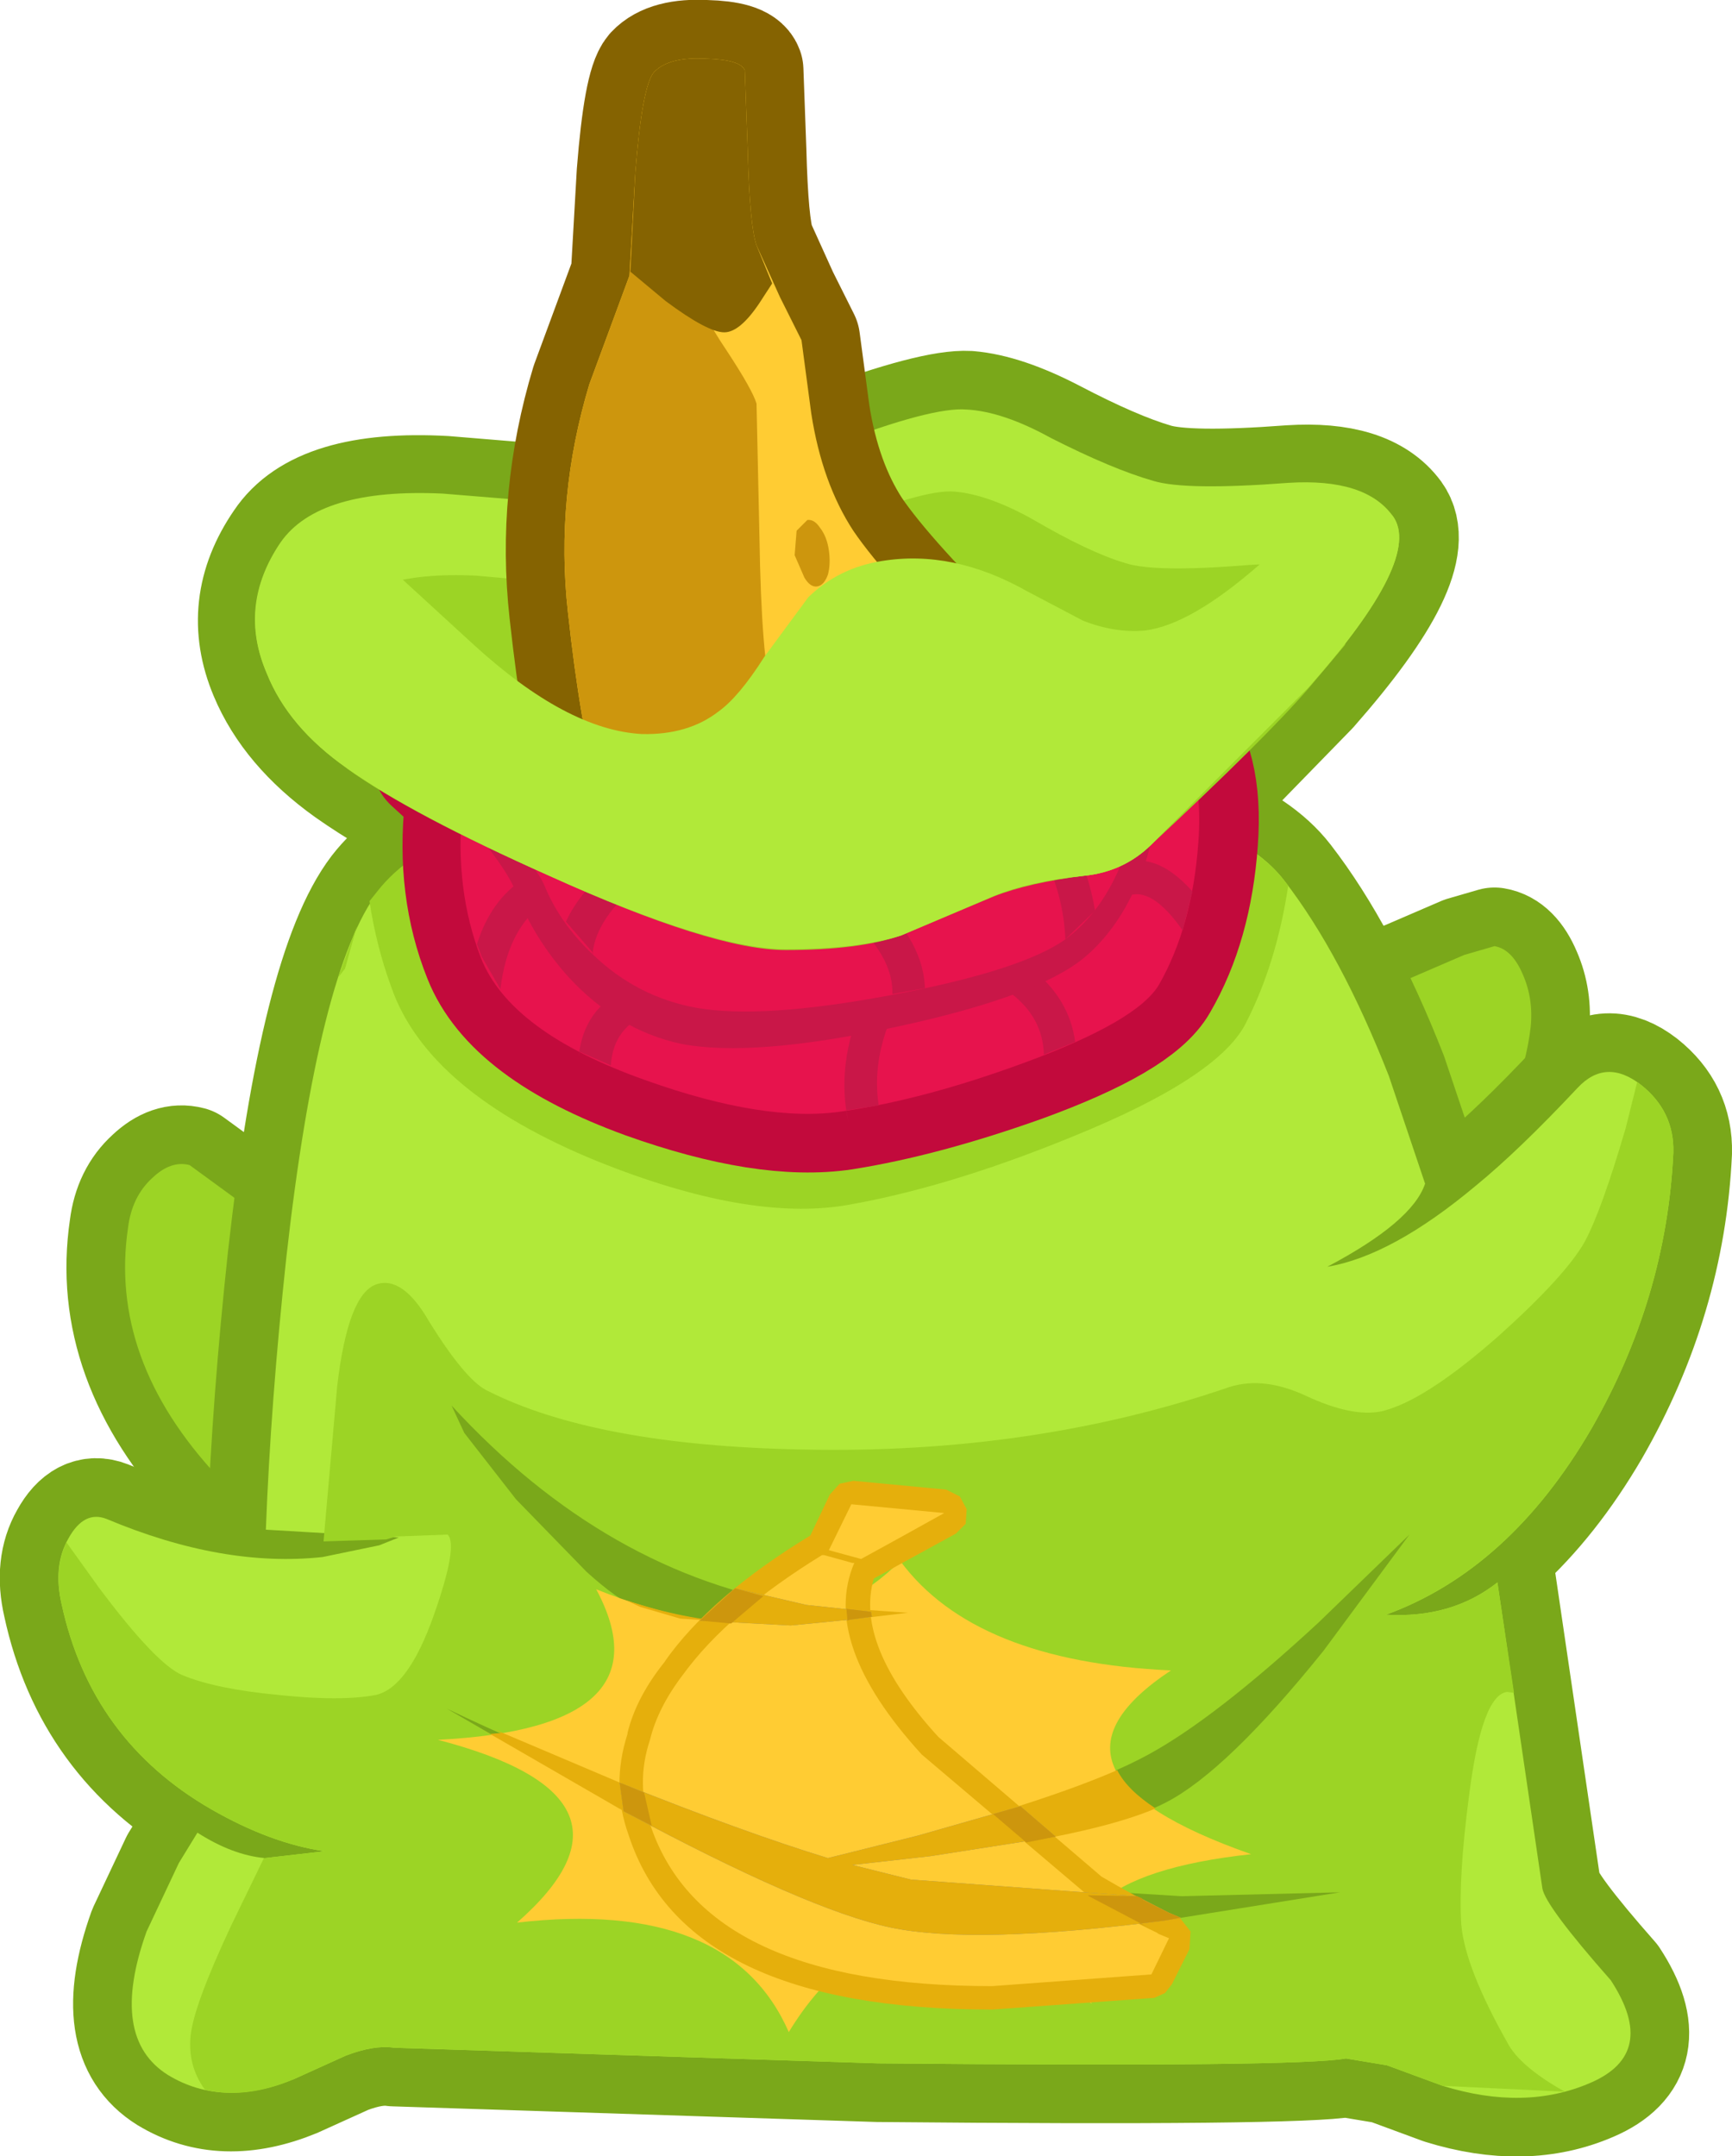 <?xml version="1.0" encoding="UTF-8" standalone="no"?>
<svg xmlns:xlink="http://www.w3.org/1999/xlink" height="110.3px" width="88.6px" xmlns="http://www.w3.org/2000/svg">
  <g transform="matrix(1.0, 0.0, 0.0, 1.0, 44.25, 55.1)">
    <path d="M-20.7 18.65 Q-23.5 21.9 -27.3 25.1 -30.3 23.4 -33.1 20.45 -38.7 14.45 -37.7 7.7 -37.5 6.1 -36.45 5.15 -35.5 4.25 -34.55 4.5 L-30.1 7.75 Q-25.4 10.95 -20.15 11.5 -15.0 12.05 -20.7 18.65" fill="#7aa81a" fill-rule="evenodd" stroke="none"/>
    <path d="M-20.7 18.65 Q-23.5 21.9 -27.3 25.1 -30.3 23.4 -33.1 20.45 -38.7 14.45 -37.7 7.7 -37.5 6.1 -36.45 5.15 -35.5 4.25 -34.55 4.5 L-30.1 7.75 Q-25.4 10.95 -20.15 11.5 -15.0 12.05 -20.7 18.65 Z" fill="none" stroke="#7aa81a" stroke-linecap="round" stroke-linejoin="round" stroke-width="6.0"/>
    <path d="M33.65 -5.25 Q34.2 -4.0 34.05 -2.55 33.2 4.5 25.4 8.85 21.55 11.05 17.8 11.8 L12.1 6.95 11.25 -0.85 Q10.35 -1.3 10.6 -1.75 11.1 -2.65 17.1 -2.85 22.85 -3.05 27.75 -5.0 L30.65 -6.25 32.2 -6.7 Q33.1 -6.55 33.65 -5.25" fill="#7aa81a" fill-rule="evenodd" stroke="none"/>
    <path d="M33.65 -5.25 Q34.2 -4.0 34.05 -2.55 33.2 4.5 25.4 8.85 21.55 11.05 17.8 11.8 L12.1 6.95 11.25 -0.85 Q10.35 -1.3 10.6 -1.75 11.1 -2.65 17.1 -2.85 22.85 -3.05 27.75 -5.0 L30.65 -6.25 32.2 -6.7 Q33.1 -6.55 33.65 -5.25 Z" fill="none" stroke="#7aa81a" stroke-linecap="round" stroke-linejoin="round" stroke-width="6.0"/>
    <path d="M-20.7 18.65 Q-23.5 21.9 -27.3 25.1 -30.3 23.4 -33.1 20.45 -38.7 14.45 -37.7 7.7 -37.5 6.1 -36.45 5.15 -35.5 4.25 -34.55 4.5 L-30.1 7.75 Q-25.4 10.95 -20.15 11.5 -15.0 12.05 -20.7 18.65" fill="#9cd425" fill-rule="evenodd" stroke="none"/>
    <path d="M34.05 -2.55 Q33.2 4.5 25.4 8.85 21.55 11.05 17.8 11.8 L12.1 6.95 11.25 -0.85 Q10.35 -1.3 10.6 -1.75 11.1 -2.65 17.1 -2.85 22.85 -3.05 27.75 -5.0 L30.65 -6.25 32.2 -6.7 Q33.1 -6.55 33.65 -5.25 34.2 -4.0 34.05 -2.55" fill="#9cd425" fill-rule="evenodd" stroke="none"/>
    <path d="M27.05 -28.7 Q28.6 -26.55 22.75 -19.9 L17.05 -14.05 17.15 -12.95 Q20.1 -11.8 21.45 -10.05 24.35 -6.3 26.8 -0.05 L28.65 5.45 Q28.0 7.4 23.65 9.7 26.95 9.15 31.25 5.55 33.45 3.75 36.45 0.55 37.9 -1.0 39.7 0.4 41.4 1.75 41.35 3.85 41.0 11.3 37.15 18.0 32.95 25.2 26.65 27.5 30.0 27.7 32.35 25.85 L34.65 41.5 Q34.8 42.4 38.15 46.2 40.6 49.95 37.1 51.45 33.75 52.9 29.55 51.6 L26.7 50.55 24.6 50.2 Q22.2 50.65 0.65 50.45 L-24.1 49.65 Q-25.1 49.5 -26.55 50.05 L-29.2 51.25 Q-32.85 52.75 -35.65 51.05 -38.7 49.15 -36.75 43.7 L-35.1 40.2 -34.15 38.65 Q-32.35 39.8 -30.7 39.95 L-27.65 39.6 Q-30.4 39.2 -33.45 37.45 -39.6 33.9 -41.1 26.95 -41.55 25.0 -40.75 23.6 -39.95 22.15 -38.8 22.6 -32.85 25.1 -27.75 24.55 L-24.85 23.95 -23.85 23.55 -30.65 23.15 Q-30.4 16.6 -29.6 9.2 -27.95 -5.5 -24.9 -9.5 -23.55 -11.25 -20.8 -12.45 -24.35 -14.3 -26.4 -15.75 -29.4 -17.9 -30.55 -20.65 -32.0 -24.1 -29.8 -27.3 -27.9 -30.15 -21.5 -29.8 L-16.05 -29.35 -10.75 -29.5 Q-7.6 -30.0 -1.6 -32.35 3.55 -34.25 5.3 -34.15 7.1 -34.0 9.6 -32.7 12.75 -31.05 14.8 -30.45 16.45 -29.95 21.75 -30.35 25.65 -30.6 27.05 -28.7" fill="#8a8a8a" fill-rule="evenodd" stroke="none"/>
    <path d="M27.05 -28.7 Q25.65 -30.6 21.75 -30.35 16.45 -29.95 14.8 -30.45 12.75 -31.05 9.6 -32.7 7.1 -34.0 5.3 -34.15 3.55 -34.25 -1.6 -32.35 -7.6 -30.0 -10.75 -29.5 L-16.05 -29.35 -21.5 -29.8 Q-27.9 -30.15 -29.8 -27.3 -32.0 -24.1 -30.55 -20.65 -29.4 -17.9 -26.4 -15.75 -24.35 -14.3 -20.8 -12.45 -23.55 -11.25 -24.9 -9.5 -27.95 -5.5 -29.6 9.2 -30.4 16.6 -30.65 23.15 L-23.85 23.55 -24.85 23.95 -27.75 24.55 Q-32.85 25.1 -38.8 22.6 -39.95 22.15 -40.75 23.6 -41.55 25.0 -41.1 26.95 -39.6 33.9 -33.45 37.45 -30.4 39.2 -27.65 39.6 L-30.7 39.95 Q-32.35 39.8 -34.15 38.65 L-35.1 40.2 -36.75 43.7 Q-38.7 49.15 -35.65 51.05 -32.85 52.75 -29.2 51.25 L-26.55 50.05 Q-25.1 49.5 -24.1 49.65 L0.65 50.45 Q22.2 50.65 24.6 50.2 L26.7 50.55 29.55 51.6 Q33.75 52.9 37.1 51.45 40.6 49.95 38.15 46.2 34.8 42.4 34.65 41.5 L32.35 25.85 Q30.0 27.7 26.65 27.5 32.95 25.2 37.15 18.0 41.0 11.3 41.35 3.85 41.4 1.75 39.7 0.4 37.9 -1.0 36.45 0.55 33.45 3.75 31.25 5.55 26.95 9.15 23.65 9.7 28.0 7.4 28.65 5.45 L26.8 -0.05 Q24.35 -6.3 21.45 -10.05 20.1 -11.8 17.15 -12.95 L17.05 -14.05 22.75 -19.9 Q28.6 -26.55 27.05 -28.7 Z" fill="none" stroke="#7aa81a" stroke-linecap="round" stroke-linejoin="round" stroke-width="6.0"/>
    <path d="M36.45 0.55 Q37.9 -1.0 39.7 0.4 41.4 1.75 41.35 3.85 41.0 11.3 37.15 18.0 32.95 25.2 26.65 27.5 30.0 27.7 32.35 25.85 L34.65 41.5 Q34.8 42.4 38.15 46.2 40.6 49.95 37.1 51.45 33.75 52.9 29.55 51.6 L26.7 50.55 24.6 50.2 Q22.2 50.65 0.65 50.45 L-24.1 49.65 Q-25.1 49.5 -26.55 50.05 L-29.2 51.25 Q-32.85 52.75 -35.65 51.05 -38.7 49.15 -36.75 43.7 L-35.1 40.2 -34.15 38.65 Q-32.35 39.8 -30.7 39.95 L-27.65 39.6 Q-30.4 39.2 -33.45 37.45 -39.6 33.9 -41.1 26.95 -41.55 25.0 -40.75 23.6 -39.95 22.15 -38.8 22.6 -32.85 25.1 -27.75 24.55 L-24.85 23.95 -23.85 23.55 -30.65 23.15 Q-30.4 16.6 -29.6 9.2 -27.95 -5.5 -24.9 -9.5 -21.85 -13.5 -11.45 -14.7 L-4.6 -15.1 -1.65 -15.1 8.15 -14.75 Q18.6 -13.8 21.45 -10.05 24.35 -6.3 26.8 -0.05 L28.65 5.45 Q28.0 7.4 23.65 9.7 26.95 9.15 31.25 5.55 33.45 3.75 36.45 0.55" fill="#b1e939" fill-rule="evenodd" stroke="none"/>
    <path d="M8.15 -14.75 Q18.55 -13.8 21.45 -10.05 L21.65 -9.8 Q21.05 -5.8 19.45 -2.7 18.0 0.05 10.6 3.05 4.25 5.65 -0.95 6.55 -6.0 7.4 -13.7 4.3 -22.4 0.75 -24.25 -4.65 -25.0 -6.7 -25.35 -9.0 L-24.95 -9.5 Q-21.85 -13.5 -11.5 -14.7 L-4.65 -15.15 -1.7 -15.1 8.15 -14.75" fill="#9cd425" fill-rule="evenodd" stroke="none"/>
    <path d="M12.5 -19.45 L16.85 -19.9 16.0 -18.55 15.65 -17.95 Q17.4 -16.05 17.1 -12.05 16.8 -7.8 15.05 -4.8 13.95 -2.85 8.05 -0.7 3.0 1.1 -1.1 1.75 -5.1 2.35 -11.25 0.15 -18.1 -2.35 -19.6 -6.15 -21.0 -9.65 -20.55 -13.85 L-20.45 -14.5 -22.2 -16.1 -20.1 -16.3 -19.9 -17.3 -4.5 -19.0 Q8.0 -20.15 12.5 -19.45" fill="#e7134d" fill-rule="evenodd" stroke="none"/>
    <path d="M12.5 -19.45 Q8.0 -20.15 -4.5 -19.0 L-19.9 -17.3 -20.1 -16.3 -22.2 -16.1 -20.45 -14.5 -20.55 -13.85 Q-21.0 -9.65 -19.6 -6.15 -18.1 -2.35 -11.25 0.15 -5.1 2.35 -1.1 1.75 3.0 1.1 8.05 -0.7 13.95 -2.85 15.05 -4.8 16.8 -7.8 17.1 -12.05 17.4 -16.05 15.65 -17.95 L16.0 -18.55 16.85 -19.9 12.5 -19.45 Z" fill="none" stroke="#c20a3c" stroke-linecap="round" stroke-linejoin="round" stroke-width="6.0"/>
    <path d="M14.35 -18.9 Q17.45 -17.3 17.05 -12.0 16.75 -7.75 15.05 -4.75 13.95 -2.85 8.05 -0.7 3.0 1.15 -1.15 1.75 -5.1 2.35 -11.25 0.15 -18.15 -2.3 -19.65 -6.1 -21.0 -9.6 -20.6 -13.8 L-19.9 -17.3 -4.5 -18.95 Q11.5 -20.45 14.35 -18.9" fill="#e7134d" fill-rule="evenodd" stroke="none"/>
    <path d="M-0.1 -3.85 L0.35 -4.3 1.0 -4.25 1.4 -3.8 1.4 -3.2 Q0.35 -0.8 0.7 1.45 L-0.95 1.7 -0.85 2.3 Q-1.5 -0.65 -0.1 -3.85 M7.85 -5.7 L8.45 -5.6 Q10.45 -4.05 10.75 -1.8 L9.15 -1.15 Q9.1 -3.05 7.45 -4.3 L7.15 -4.85 7.3 -5.4 Q7.5 -5.7 7.85 -5.7 M-11.05 -3.5 Q-11.2 -3.2 -11.5 -3.05 -12.9 -2.3 -13.0 -0.6 L-14.6 -1.3 -14.65 -1.05 Q-14.4 -3.5 -12.2 -4.55 L-11.6 -4.55 -11.15 -4.15 Q-10.95 -3.85 -11.05 -3.5 M-16.3 -9.95 L-16.2 -9.35 -16.5 -8.85 Q-18.3 -7.5 -18.65 -4.5 L-19.6 -6.15 -19.85 -6.8 Q-19.15 -9.05 -17.45 -10.15 L-16.85 -10.3 -16.3 -9.95 M12.65 -10.7 Q14.65 -11.85 16.75 -9.5 L16.25 -7.5 Q14.65 -9.8 13.4 -9.25 L12.8 -9.2 12.3 -9.6 12.25 -10.2 12.65 -10.7" fill="#c91748" fill-rule="evenodd" stroke="none"/>
    <path d="M-4.5 -18.95 Q11.5 -20.45 14.35 -18.9 15.45 -18.35 16.1 -17.3 L15.8 -16.4 14.4 -11.15 Q13.3 -7.85 11.2 -6.1 8.75 -4.1 1.5 -2.55 -5.75 -1.0 -9.4 -1.7 -12.65 -2.4 -15.15 -5.1 -16.95 -7.1 -17.85 -9.45 -18.35 -10.75 -20.6 -13.35 L-20.6 -13.8 -19.9 -17.3 -4.5 -18.95" fill="#c91748" fill-rule="evenodd" stroke="none"/>
    <path d="M16.8 -19.85 L15.95 -18.55 Q15.0 -16.9 14.45 -15.35 L13.2 -11.15 Q12.15 -8.45 10.25 -7.05 8.0 -5.45 1.35 -4.2 -5.3 -2.95 -8.65 -3.55 -11.65 -4.1 -13.9 -6.25 -15.6 -7.85 -16.4 -9.8 -16.9 -11.0 -19.65 -13.65 L-22.25 -16.05 16.8 -19.85" fill="#e7134d" fill-rule="evenodd" stroke="none"/>
    <path d="M-11.35 -10.4 Q-11.35 -10.05 -11.65 -9.85 -13.9 -7.95 -13.95 -6.1 L-13.95 -6.4 -15.3 -7.95 Q-14.6 -9.5 -12.7 -11.1 L-12.1 -11.25 -11.55 -11.05 Q-11.3 -10.75 -11.35 -10.4 M9.45 -12.5 L10.1 -12.55 10.6 -12.1 Q11.6 -10.1 11.85 -7.9 L11.75 -8.5 10.3 -7.1 10.25 -7.05 Q10.15 -9.35 9.1 -11.4 L9.05 -12.0 9.45 -12.5 M3.05 -4.05 L3.05 -4.55 1.4 -4.25 Q1.45 -6.0 -0.4 -7.8 L-0.65 -8.4 -0.4 -9.0 0.2 -9.25 0.75 -9.0 Q3.25 -6.55 3.05 -4.05" fill="#c91748" fill-rule="evenodd" stroke="none"/>
    <path d="M21.65 -30.4 Q25.6 -30.65 27.0 -28.7 28.55 -26.55 22.7 -19.95 L14.6 -11.85 Q13.2 -10.5 11.2 -10.3 8.35 -10.0 6.55 -9.25 L1.85 -7.25 Q-0.3 -6.55 -4.05 -6.55 -7.85 -6.55 -16.15 -10.3 -23.2 -13.45 -26.5 -15.8 -29.5 -17.9 -30.6 -20.65 -32.1 -24.1 -29.9 -27.35 -27.95 -30.15 -21.6 -29.85 L-16.1 -29.4 -10.85 -29.55 Q-7.7 -30.05 -1.65 -32.35 3.45 -34.3 5.2 -34.15 7.05 -34.05 9.5 -32.7 12.65 -31.1 14.75 -30.5 16.4 -30.0 21.65 -30.4" fill="#b1e939" fill-rule="evenodd" stroke="none"/>
    <path d="M24.55 -22.1 L22.7 -19.9 Q20.45 -17.3 14.6 -11.85 13.2 -10.5 11.2 -10.3 8.4 -9.95 6.6 -9.25 L1.85 -7.25 Q-0.3 -6.5 -4.05 -6.5 -7.8 -6.5 -16.15 -10.3 -23.15 -13.4 -26.45 -15.75 L-28.4 -17.45 Q-29.2 -20.4 -27.45 -23.15 -25.7 -25.95 -19.85 -25.65 L-14.85 -25.2 -10.05 -25.35 Q-7.15 -25.85 -1.65 -28.15 3.0 -30.1 4.6 -29.95 6.3 -29.8 8.55 -28.55 11.45 -26.85 13.3 -26.3 14.8 -25.8 19.65 -26.2 23.25 -26.45 24.5 -24.5 25.05 -23.65 24.55 -22.1" fill="#9cd425" fill-rule="evenodd" stroke="none"/>
    <path d="M-6.0 -47.4 Q-5.9 -43.55 -5.55 -42.55 L-4.35 -39.9 -3.25 -37.7 -2.75 -33.95 Q-2.2 -30.4 -0.6 -27.95 1.1 -25.45 5.85 -20.8 L10.3 -16.7 1.4 -12.9 Q-12.85 -12.75 -12.85 -12.9 -13.2 -13.25 -13.65 -14.75 -14.55 -17.85 -15.2 -23.8 -15.85 -29.65 -14.1 -35.45 L-12.05 -41.0 -11.75 -46.25 Q-11.4 -50.7 -10.8 -51.4 -10.05 -52.2 -8.15 -52.1 -6.35 -52.05 -6.15 -51.5 L-6.0 -47.4" fill="#f1da32" fill-rule="evenodd" stroke="none"/>
    <path d="M-6.0 -47.4 Q-5.9 -43.55 -5.55 -42.55 L-4.35 -39.9 -3.25 -37.7 -2.75 -33.95 Q-2.2 -30.4 -0.6 -27.95 1.1 -25.45 5.85 -20.8 L10.3 -16.7 1.4 -12.9 Q-12.85 -12.75 -12.85 -12.9 -13.2 -13.25 -13.65 -14.75 -14.55 -17.85 -15.2 -23.8 -15.85 -29.65 -14.1 -35.45 L-12.05 -41.0 -11.75 -46.25 Q-11.4 -50.7 -10.8 -51.4 -10.05 -52.2 -8.15 -52.1 -6.35 -52.05 -6.15 -51.5 L-6.0 -47.4 Z" fill="none" stroke="#856301" stroke-linecap="round" stroke-linejoin="round" stroke-width="6.0"/>
    <path d="M-6.15 -51.5 L-6.0 -47.4 Q-5.9 -43.55 -5.55 -42.55 L-4.35 -39.9 -3.25 -37.7 -2.75 -33.95 Q-2.2 -30.4 -0.6 -27.95 1.1 -25.45 5.85 -20.8 L10.3 -16.7 1.4 -12.9 Q-12.85 -12.75 -12.85 -12.9 -13.2 -13.25 -13.65 -14.75 -14.55 -17.85 -15.2 -23.8 -15.85 -29.65 -14.1 -35.45 L-12.05 -41.0 -11.75 -46.25 Q-11.4 -50.7 -10.8 -51.4 -10.05 -52.2 -8.15 -52.1 -6.35 -52.05 -6.15 -51.5" fill="#ffcc33" fill-rule="evenodd" stroke="none"/>
    <path d="M-10.8 -51.4 Q-10.15 -52.1 -8.65 -52.1 -8.8 -42.05 -8.6 -40.25 -8.45 -39.2 -7.1 -37.2 -5.75 -35.15 -5.55 -34.45 L-5.4 -27.6 Q-5.3 -21.35 -4.75 -19.5 -4.2 -17.45 0.1 -13.8 L1.25 -12.9 Q-12.85 -12.75 -12.85 -12.9 -13.2 -13.25 -13.65 -14.75 -14.55 -17.85 -15.2 -23.8 -15.85 -29.65 -14.1 -35.45 L-12.05 -41.0 -11.75 -46.25 Q-11.4 -50.7 -10.8 -51.4" fill="#cd960d" fill-rule="evenodd" stroke="none"/>
    <path d="M-6.15 -51.5 L-6.0 -47.4 Q-5.9 -43.55 -5.55 -42.55 L-4.75 -40.6 -5.4 -39.6 Q-6.4 -38.1 -7.2 -38.1 -8.05 -38.1 -10.2 -39.7 L-12.0 -41.2 -11.75 -46.25 Q-11.4 -50.7 -10.8 -51.4 -10.05 -52.2 -8.15 -52.1 -6.35 -52.05 -6.15 -51.5" fill="#856301" fill-rule="evenodd" stroke="none"/>
    <path d="M-1.9 -25.7 Q-2.1 -25.15 -2.45 -25.1 -2.8 -25.05 -3.1 -25.55 L-3.6 -26.7 -3.5 -27.95 -2.95 -28.5 Q-2.6 -28.55 -2.3 -28.1 -1.95 -27.65 -1.85 -26.95 -1.75 -26.25 -1.9 -25.7" fill="#cd960d" fill-rule="evenodd" stroke="none"/>
    <path d="M27.0 -28.7 Q28.55 -26.55 22.7 -19.95 L14.6 -11.85 Q13.2 -10.5 11.2 -10.3 8.35 -10.0 6.55 -9.25 L1.85 -7.25 Q-0.3 -6.55 -4.05 -6.55 -7.85 -6.55 -16.15 -10.3 -23.2 -13.45 -26.5 -15.8 -29.5 -17.9 -30.6 -20.65 -32.05 -24.05 -29.95 -27.25 L-27.3 -27.5 Q-25.65 -27.1 -23.65 -25.45 L-20.05 -22.15 Q-15.25 -17.75 -11.4 -17.55 -9.05 -17.5 -7.5 -18.7 -6.45 -19.45 -5.15 -21.5 L-2.9 -24.55 Q-1.35 -26.05 0.85 -26.4 4.5 -27.0 8.3 -24.85 L11.15 -23.35 Q12.8 -22.7 14.35 -22.85 16.65 -23.15 20.1 -26.15 23.4 -29.0 25.6 -29.0 L26.85 -28.85 27.0 -28.7" fill="#b1e939" fill-rule="evenodd" stroke="none"/>
    <path d="M-26.6 -5.55 L-26.95 -5.1 -26.0 -7.7 -26.6 -5.55 M18.65 15.85 Q20.4 15.3 22.55 16.3 24.9 17.4 26.4 17.1 28.6 16.6 32.4 13.25 35.8 10.2 36.8 8.45 37.65 6.9 38.9 2.65 L39.5 0.25 39.7 0.4 Q41.4 1.75 41.35 3.85 41.0 11.3 37.15 18.0 32.95 25.2 26.65 27.5 30.0 27.7 32.35 25.85 L33.2 31.5 32.85 31.45 Q31.55 31.6 30.9 36.75 30.35 40.9 30.5 43.35 30.7 45.6 32.95 49.55 33.65 50.7 35.8 51.9 L29.55 51.6 26.7 50.55 24.6 50.2 Q22.2 50.65 0.65 50.45 L-24.1 49.65 Q-25.1 49.5 -26.55 50.05 L-29.2 51.25 Q-31.65 52.3 -33.75 51.8 L-33.8 51.75 Q-34.65 50.55 -34.5 49.05 -34.35 47.5 -32.4 43.35 L-30.75 39.95 -30.7 39.95 -27.65 39.6 Q-30.4 39.2 -33.45 37.45 -39.6 33.9 -41.1 26.95 -41.5 25.15 -40.85 23.8 L-39.2 26.1 Q-36.25 30.05 -34.9 30.6 -33.2 31.3 -30.05 31.6 -26.8 31.95 -25.0 31.6 -23.35 31.2 -22.05 27.5 -20.8 23.95 -21.35 23.4 L-24.0 23.5 -24.5 23.65 -27.7 23.75 -27.0 15.8 Q-26.45 11.1 -25.0 10.6 -23.65 10.15 -22.3 12.5 -20.5 15.4 -19.4 16.0 -13.85 18.85 -3.15 19.05 8.6 19.3 18.65 15.85" fill="#9cd425" fill-rule="evenodd" stroke="none"/>
    <path d="M-3.9 28.1 L-9.55 27.75 -11.65 27.15 Q-12.65 26.75 -14.25 25.3 L-17.85 21.6 -20.5 18.2 -21.15 16.8 Q-13.2 25.45 -3.15 27.05 L2.1 27.45 -0.85 27.85 -3.9 28.1" fill="#7aa81a" fill-rule="evenodd" stroke="none"/>
    <path d="M23.2 27.9 L27.85 23.4 23.45 29.35 Q18.5 35.5 15.4 37.1 12.35 38.7 3.3 39.85 L-5.05 40.65 2.65 38.8 Q11.05 36.55 14.5 34.65 17.9 32.8 23.2 27.9" fill="#7aa81a" fill-rule="evenodd" stroke="none"/>
    <path d="M2.3 41.05 L16.2 41.9 24.3 41.7 15.25 43.15 Q5.55 44.35 1.3 43.5 -3.0 42.6 -12.6 37.4 L-21.4 32.3 Q-17.45 34.2 -12.45 36.15 -2.55 40.15 2.3 41.05" fill="#7aa81a" fill-rule="evenodd" stroke="none"/>
    <path d="M15.65 30.35 Q7.8 35.55 19.75 39.75 8.25 41.0 11.6 47.4 1.65 39.75 -3.9 48.85 -6.9 42.0 -17.8 43.25 -10.5 36.85 -21.85 33.9 -9.95 33.3 -13.75 26.2 -3.65 30.25 1.8 24.75 5.6 29.9 15.65 30.35" fill="#ffcc33" fill-rule="evenodd" stroke="none"/>
    <path d="M14.85 37.4 L15.0 37.35 Q11.75 38.8 3.35 39.85 L-0.65 40.3 2.35 41.05 12.45 41.85 Q11.4 42.6 11.1 43.6 L11.45 43.55 Q4.7 44.2 1.3 43.5 -3.0 42.6 -12.6 37.4 L-19.7 33.3 -19.2 33.6 -18.6 33.55 -19.0 33.35 -12.4 36.15 Q-6.15 38.65 -1.9 39.95 L2.7 38.8 Q9.35 37.0 12.9 35.45 13.4 36.45 14.85 37.4 M-11.5 27.1 L-12.25 26.75 Q-6.1 28.8 -1.85 27.15 L-2.15 27.1 2.2 27.4 -0.75 27.75 -3.8 28.05 -9.45 27.7 -11.5 27.1" fill="#e5af0c" fill-rule="evenodd" stroke="none"/>
    <path d="M15.55 42.75 L16.1 43.0 16.65 43.7 16.6 44.6 15.7 46.4 15.35 46.85 14.8 47.1 6.5 47.7 Q-9.2 47.7 -12.1 38.75 -13.0 36.25 -12.15 33.6 L-12.15 33.55 Q-11.7 31.7 -10.2 29.85 L-10.25 29.9 Q-7.9 26.55 -2.8 23.45 L-1.8 21.35 -1.3 20.8 -0.6 20.65 4.15 21.1 4.85 21.45 5.2 22.1 5.15 22.85 4.65 23.35 0.45 25.65 Q-0.55 29.05 3.75 33.75 L12.1 40.9 Q13.8 41.9 15.55 42.75" fill="#e5af0c" fill-rule="evenodd" stroke="none"/>
    <path d="M14.95 43.8 L15.55 44.05 14.65 45.9 6.5 46.5 Q-8.15 46.5 -10.95 38.35 -11.75 36.15 -11.0 33.9 -10.6 32.25 -9.3 30.55 -7.0 27.4 -2.2 24.45 L-2.1 24.45 -0.65 24.85 -0.55 24.85 Q-2.3 28.95 2.9 34.65 L11.45 41.9 Q13.2 42.95 15.0 43.8 L14.95 43.8 M-1.85 24.2 L-0.7 21.85 4.05 22.3 Q1.9 23.5 -0.2 24.65 L-1.85 24.2" fill="#ffcc33" fill-rule="evenodd" stroke="none"/>
    <path d="M9.75 38.85 L3.35 39.85 -0.65 40.3 2.35 41.05 13.9 41.9 15.55 42.75 16.15 43.0 15.3 43.15 Q5.6 44.4 1.3 43.5 -2.95 42.6 -12.35 37.55 L-12.55 36.1 -12.4 36.15 Q-6.15 38.65 -1.9 39.95 L2.7 38.8 7.95 37.3 9.75 38.85 M-0.75 27.75 L-3.8 28.05 -8.45 27.8 -6.65 26.15 -3.0 27.0 0.3 27.35 0.35 27.6 -0.75 27.75" fill="#8a8a8a" fill-rule="evenodd" stroke="none"/>
    <path d="M9.75 38.85 L3.35 39.85 -0.65 40.3 2.35 41.05 13.9 41.9 15.55 42.75 16.15 43.0 15.3 43.15 Q5.6 44.4 1.3 43.5 -2.95 42.6 -12.35 37.55 L-12.55 36.1 -12.4 36.15 Q-6.15 38.65 -1.9 39.95 L2.7 38.8 7.95 37.3 9.75 38.85 M-6.65 26.15 L-3.0 27.0 0.3 27.35 0.35 27.6 -0.75 27.75 -3.8 28.05 -8.45 27.8 -6.65 26.15" fill="#e5af0c" fill-rule="evenodd" stroke="none"/>
    <path d="M11.45 41.9 L11.4 41.85 13.9 41.9 14.15 42.0 14.2 42.05 14.25 42.1 15.55 42.75 16.15 43.0 15.3 43.15 14.05 43.3 14.4 43.45 11.45 41.9 M8.25 39.15 L6.55 37.7 7.95 37.3 9.75 38.85 8.25 39.15 M-5.2 26.55 L-6.85 27.95 -8.45 27.8 -6.65 26.15 -5.2 26.55 M-12.55 36.1 L-12.4 36.15 -11.3 36.6 -10.9 38.35 -10.9 38.3 -12.35 37.55 -12.55 36.1 M-0.9 27.8 L-0.95 27.2 0.3 27.35 0.35 27.6 -0.75 27.75 -0.9 27.8" fill="#cd960d" fill-rule="evenodd" stroke="none"/>
  </g>
</svg>
